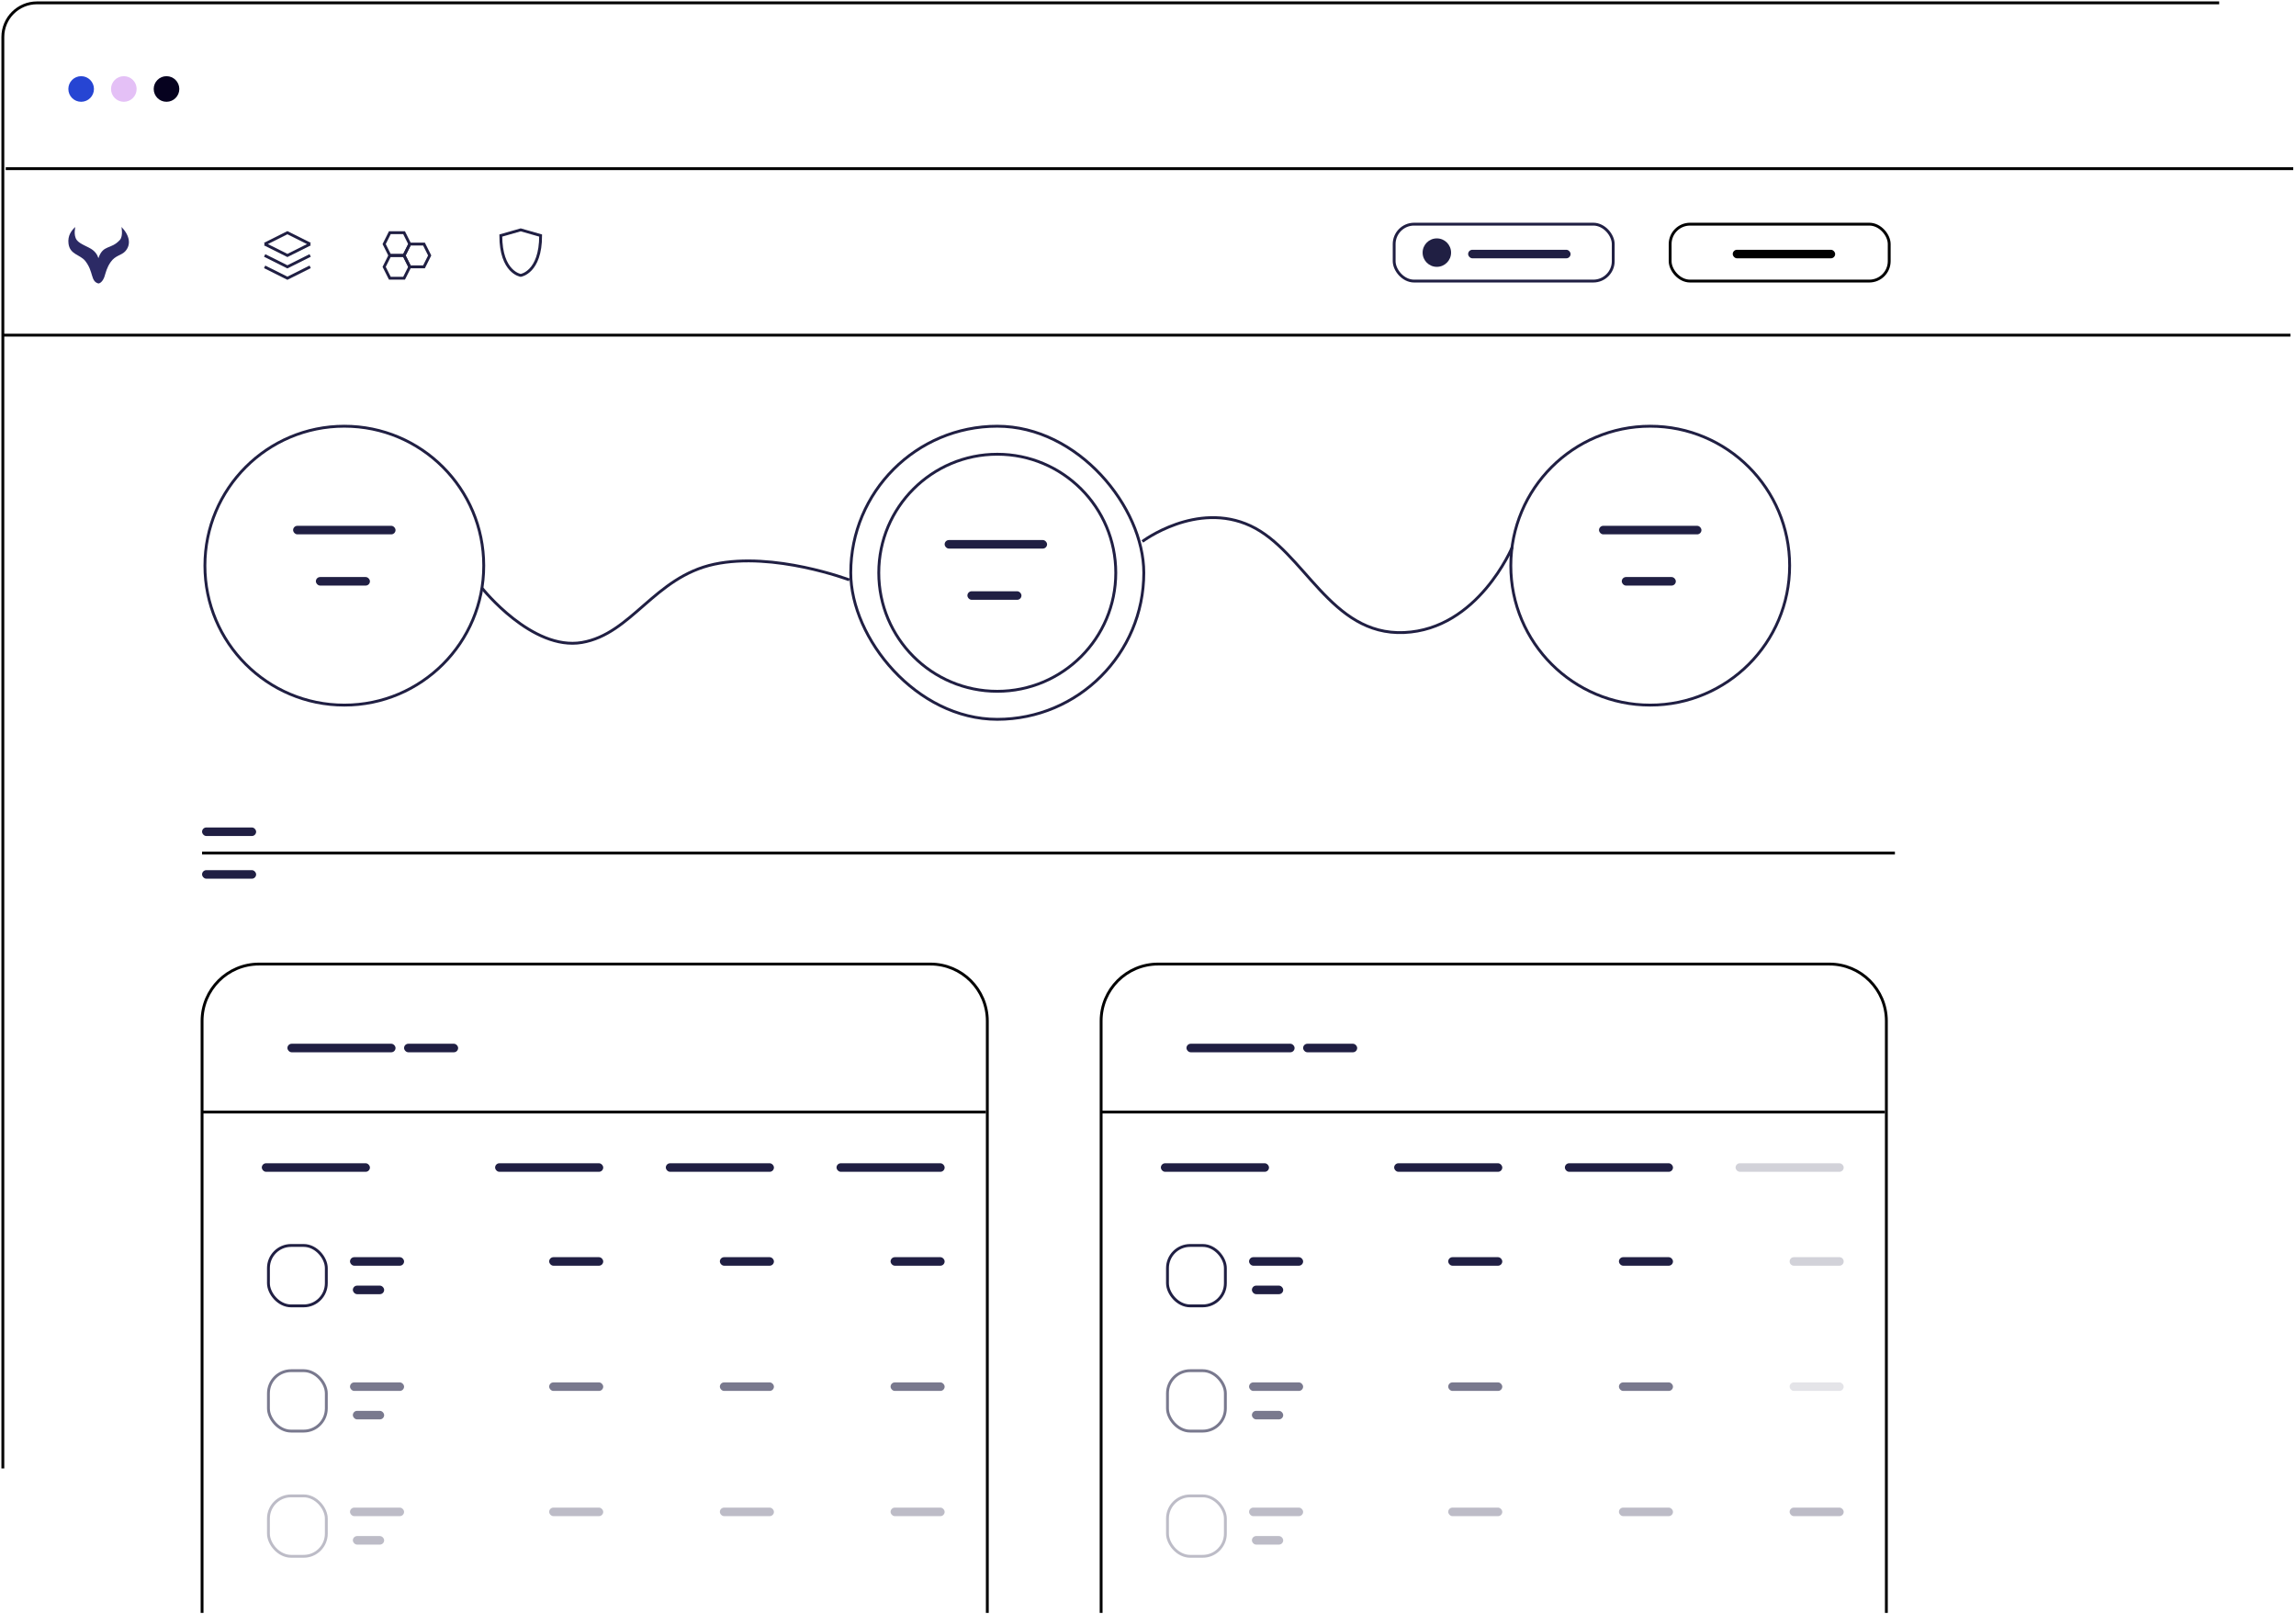       <svg width="807" height="567" xmlns="http://www.w3.org/2000/svg" fill="none" viewBox="0 0 807 567"><path stroke="url(#a)" strokeWidth="2" d="M780 1H13C6.373 1 1 6.373 1 13v503"></path><path stroke="url(#b)" strokeWidth="2" d="M2.016 59.27H806.031"></path><path stroke="url(#c)" strokeWidth="2" d="M1.023 117.771H805.039"></path><path stroke="url(#d)" strokeWidth="2" d="M71.023 299.771H666.023"></path><circle cx="28.523" cy="31.27" r="4.5" fill="#2645D3"></circle><circle cx="43.523" cy="31.27" r="4.5" fill="#E4C0F6"></circle><circle cx="58.523" cy="31.27" r="4.5" fill="#06021F"></circle><path fill="#2C2A65" d="M42.736 79.775c-.133-.14.685 3.069-.609 4.556-3.205 3.488-5.854 1.497-7.538 6.393-.039.114-.194-1.464-1.98-2.866-1.491-1.17-4.54-2.019-5.635-3.527-1.273-1.754-.448-4.634-.533-4.556-1.218 1.118-2.741 2.951-2.357 5.865.506 3.843 4.074 3.798 5.86 6.038 3.034 3.808 1.806 7.177 4.645 7.936.777-.059 1.663-1.013 2.132-2.425.494-1.488.778-3.113 2.208-5.144 1.627-2.31 3.73-2.3 5.026-3.674 2.136-2.266 1.762-5.448-1.218-8.597Z"></path><g stroke="#201F43" strokeLinecap="round" strokeLinejoin="round" strokeWidth="2" clipPath="url(#e)"><path d="m93.023 85.77 8-4 8 4m-16 0 8 4 8-4m-16 4 8 4 8-4m-16 4 8 4 8-4"></path></g><g stroke="#201F43" strokeLinecap="round" strokeLinejoin="round" strokeWidth="2" clipPath="url(#f)"><path d="m144.023 85.77-2-4h-5l-2 4 2 4h5l2-4Z"></path><path d="m151.023 89.77-2-4h-5l-2 4 2 4h5l2-4Z"></path><path d="m144.023 93.77-2-4h-5l-2 4 2 4h5l2-4Z"></path></g><path stroke="#201F43" strokeLinecap="round" strokeLinejoin="round" strokeWidth="2" d="M183.023 96.77s-7-1-7-14l7-2 7 2c0 13-7 14-7 14Z"></path><rect width="77" height="20" x="587.023" y="78.77" stroke="url(#g)" strokeWidth="2" rx="7"></rect><rect width="77" height="20" x="490.023" y="78.77" stroke="#201F43" strokeWidth="2" rx="7"></rect><rect width="36" height="3" x="516.023" y="87.77" fill="#201F43" rx="1.5"></rect><rect width="36" height="3" x="609.023" y="87.77" fill="url(#h)" rx="1.5"></rect><circle cx="505.023" cy="88.77" r="5" fill="#201F43"></circle><circle cx="121.023" cy="198.771" r="49" stroke="#201F43" strokeWidth="2"></circle><circle cx="350.523" cy="201.271" r="41.65" stroke="#201F43" strokeWidth="1.7"></circle><rect width="103" height="103" x="299.023" y="149.771" stroke="#201F43" strokeWidth="2" rx="51.5"></rect><circle cx="580.023" cy="198.771" r="49" stroke="#201F43" strokeWidth="2"></circle><rect width="36" height="3" x="103.023" y="184.771" fill="#201F43" rx="1.5"></rect><rect width="19" height="3" x="111.023" y="202.771" fill="#201F43" rx="1.5"></rect><rect width="36" height="3" x="332.023" y="189.771" fill="#201F43" rx="1.5"></rect><rect width="19" height="3" x="340.023" y="207.771" fill="#201F43" rx="1.5"></rect><rect width="36" height="3" x="562.023" y="184.771" fill="#201F43" rx="1.5"></rect><rect width="19" height="3" x="570.023" y="202.771" fill="#201F43" rx="1.5"></rect><path stroke="#201F43" strokeLinecap="round" strokeWidth="2" d="M169.522 206.771s17.499 21.999 35 18.999c17.5-3 25.5-23 46.5-27.5s47.5 5.5 47.5 5.5m103.002-13.499s19-14.345 38-5.5c19 8.844 28 38.63 54 37.5 26-1.131 38-30 38-30"></path><rect width="19" height="3" x="71.023" y="290.771" fill="#201F43" rx="1.5"></rect><rect width="19" height="3" x="71.023" y="305.771" fill="#201F43" rx="1.5"></rect><path stroke="url(#i)" strokeWidth="2" d="M71.023 390.771H346.523"></path><rect width="38" height="3" x="101.023" y="366.771" fill="#201F43" rx="1.5"></rect><rect width="38" height="3" x="92.023" y="408.771" fill="#201F43" rx="1.5"></rect><rect width="38" height="3" x="174.023" y="408.771" fill="#201F43" rx="1.5"></rect><rect width="38" height="3" x="234.023" y="408.771" fill="#201F43" rx="1.5"></rect><rect width="38" height="3" x="294.023" y="408.771" fill="#201F43" rx="1.5"></rect><rect width="19" height="3" x="142.023" y="366.771" fill="#201F43" rx="1.5"></rect><path stroke="url(#j)" strokeWidth="2" d="M347.023 566.771v-208c0-11.046-8.954-20-20-20H91.023c-11.046 0-20 8.954-20 20v208"></path><rect width="19" height="3" x="123.022" y="441.771" fill="#201F43" rx="1.5"></rect><rect width="11" height="3" x="124.022" y="451.771" fill="#201F43" rx="1.5"></rect><rect width="19" height="3" x="193.022" y="441.771" fill="#201F43" rx="1.5"></rect><rect width="19" height="3" x="253.022" y="441.771" fill="#201F43" rx="1.5"></rect><rect width="19" height="3" x="313.022" y="441.771" fill="#201F43" rx="1.5"></rect><rect width="20.346" height="21.231" x="94.35" y="437.655" stroke="#201F43" strokeWidth="1.769" rx="7.962"></rect><g opacity=".6"><rect width="19" height="3" x="123.022" y="485.771" fill="#201F43" rx="1.5"></rect><rect width="11" height="3" x="124.022" y="495.771" fill="#201F43" rx="1.5"></rect><rect width="19" height="3" x="193.022" y="485.771" fill="#201F43" rx="1.5"></rect><rect width="19" height="3" x="253.022" y="485.771" fill="#201F43" rx="1.5"></rect><rect width="19" height="3" x="313.022" y="485.771" fill="#201F43" rx="1.5"></rect><rect width="20.346" height="21.231" x="94.35" y="481.655" stroke="#201F43" strokeWidth="1.769" rx="7.962"></rect></g><g opacity=".3"><rect width="19" height="3" x="123.022" y="529.771" fill="#201F43" rx="1.5"></rect><rect width="11" height="3" x="124.022" y="539.771" fill="#201F43" rx="1.5"></rect><rect width="19" height="3" x="193.022" y="529.771" fill="#201F43" rx="1.5"></rect><rect width="19" height="3" x="253.022" y="529.771" fill="#201F43" rx="1.5"></rect><rect width="19" height="3" x="313.022" y="529.771" fill="#201F43" rx="1.5"></rect><rect width="20.346" height="21.231" x="94.35" y="525.655" stroke="#201F43" strokeWidth="1.769" rx="7.962"></rect></g><path stroke="url(#k)" strokeWidth="2" d="M387.023 390.771h275.5"></path><rect width="38" height="3" x="417.023" y="366.771" fill="#201F43" rx="1.5"></rect><rect width="38" height="3" x="408.023" y="408.771" fill="#201F43" rx="1.5"></rect><rect width="38" height="3" x="490.023" y="408.771" fill="#201F43" rx="1.5"></rect><rect width="38" height="3" x="550.023" y="408.771" fill="#201F43" rx="1.5"></rect><rect width="38" height="3" x="610.023" y="408.771" fill="#201F43" opacity=".2" rx="1.5"></rect><rect width="19" height="3" x="458.023" y="366.771" fill="#201F43" rx="1.5"></rect><path stroke="url(#l)" strokeWidth="2" d="M663.023 566.771v-208c0-11.046-8.954-20-20-20h-236c-11.045 0-20 8.954-20 20v208"></path><rect width="19" height="3" x="439.022" y="441.771" fill="#201F43" rx="1.5"></rect><rect width="11" height="3" x="440.022" y="451.771" fill="#201F43" rx="1.5"></rect><rect width="19" height="3" x="509.022" y="441.771" fill="#201F43" rx="1.5"></rect><rect width="19" height="3" x="569.022" y="441.771" fill="#201F43" rx="1.5"></rect><path fill="#201F43" d="M629.022 443.271c0-.829.672-1.5 1.5-1.5h16c.829 0 1.5.671 1.5 1.5 0 .828-.671 1.5-1.5 1.5h-16c-.828 0-1.5-.672-1.5-1.5Z" opacity=".2"></path><rect width="20.346" height="21.231" x="410.349" y="437.655" stroke="#201F43" strokeWidth="1.769" rx="7.962"></rect><g opacity=".6"><rect width="19" height="3" x="439.022" y="485.771" fill="#201F43" rx="1.5"></rect><rect width="11" height="3" x="440.022" y="495.771" fill="#201F43" rx="1.5"></rect><rect width="19" height="3" x="509.022" y="485.771" fill="#201F43" rx="1.5"></rect><rect width="19" height="3" x="569.022" y="485.771" fill="#201F43" rx="1.5"></rect><rect width="19" height="3" x="629.022" y="485.771" fill="#201F43" opacity=".2" rx="1.5"></rect><rect width="20.346" height="21.231" x="410.349" y="481.655" stroke="#201F43" strokeWidth="1.769" rx="7.962"></rect></g><g opacity=".3"><rect width="19" height="3" x="439.022" y="529.771" fill="#201F43" rx="1.5"></rect><rect width="11" height="3" x="440.022" y="539.771" fill="#201F43" rx="1.5"></rect><rect width="19" height="3" x="509.022" y="529.771" fill="#201F43" rx="1.5"></rect><rect width="19" height="3" x="569.022" y="529.771" fill="#201F43" rx="1.5"></rect><rect width="19" height="3" x="629.022" y="529.771" fill="#201F43" rx="1.5"></rect><rect width="20.346" height="21.231" x="410.349" y="525.655" stroke="#201F43" strokeWidth="1.769" rx="7.962"></rect></g><defs><linearGradient id="a" x1="51.5" x2="329" y1="-14.5" y2="453.5" gradientUnits="userSpaceOnUse"><stop stopColor="#201F43"></stop><stop offset=".804" stopColor="#201F43" stopOpacity="0"></stop></linearGradient><linearGradient id="b" x1="806.023" x2="2.023" y1="60.774" y2="60.771" gradientUnits="userSpaceOnUse"><stop offset=".182" stopColor="#201F43" stopOpacity="0"></stop><stop offset=".349" stopColor="#201F43"></stop></linearGradient><linearGradient id="c" x1="805.031" x2="1.031" y1="119.274" y2="119.271" gradientUnits="userSpaceOnUse"><stop offset=".182" stopColor="#282647" stopOpacity="0"></stop><stop offset=".359" stopColor="#201F43"></stop></linearGradient><linearGradient id="d" x1="874.924" x2="70.924" y1="123967000000000000" y2="123967000000000000" gradientUnits="userSpaceOnUse"><stop offset=".265" stopColor="#201F43" stopOpacity="0"></stop><stop offset=".446" stopColor="#201F43"></stop></linearGradient><linearGradient id="g" x1="586.023" x2="672.023" y1="99.77" y2="99.77" gradientUnits="userSpaceOnUse"><stop stopColor="#201F43"></stop><stop offset="1" stopColor="#201F43" stopOpacity="0"></stop></linearGradient><linearGradient id="h" x1="604.523" x2="646.023" y1="92.77" y2="92.27" gradientUnits="userSpaceOnUse"><stop stopColor="#201F43"></stop><stop offset="1" stopColor="#201F43" stopOpacity="0"></stop></linearGradient><linearGradient id="i" x1="443.192" x2="70.919" y1="123967000000000000" y2="123967000000000000" gradientUnits="userSpaceOnUse"><stop offset=".182" stopColor="#201F43" stopOpacity="0"></stop><stop offset=".359" stopColor="#201F43"></stop></linearGradient><linearGradient id="j" x1="209.023" x2="209.023" y1="313.771" y2="566.77" gradientUnits="userSpaceOnUse"><stop stopColor="#201F43"></stop><stop offset=".797" stopColor="#201F43" stopOpacity="0"></stop></linearGradient><linearGradient id="k" x1="759.192" x2="386.92" y1="123967000000000000" y2="123967000000000000" gradientUnits="userSpaceOnUse"><stop offset=".245" stopColor="#282647" stopOpacity="0"></stop><stop offset=".755" stopColor="#201F43"></stop></linearGradient><linearGradient id="l" x1="416.523" x2="597.523" y1="350.771" y2="519.771" gradientUnits="userSpaceOnUse"><stop stopColor="#201F43"></stop><stop offset=".797" stopColor="#201F43" stopOpacity="0"></stop></linearGradient><clipPath id="e"><path fill="#fff" d="M92.023 80.77h18v18h-18z"></path></clipPath><clipPath id="f"><path fill="#fff" d="M134.023 80.77h18v18h-18z"></path></clipPath></defs></svg>
